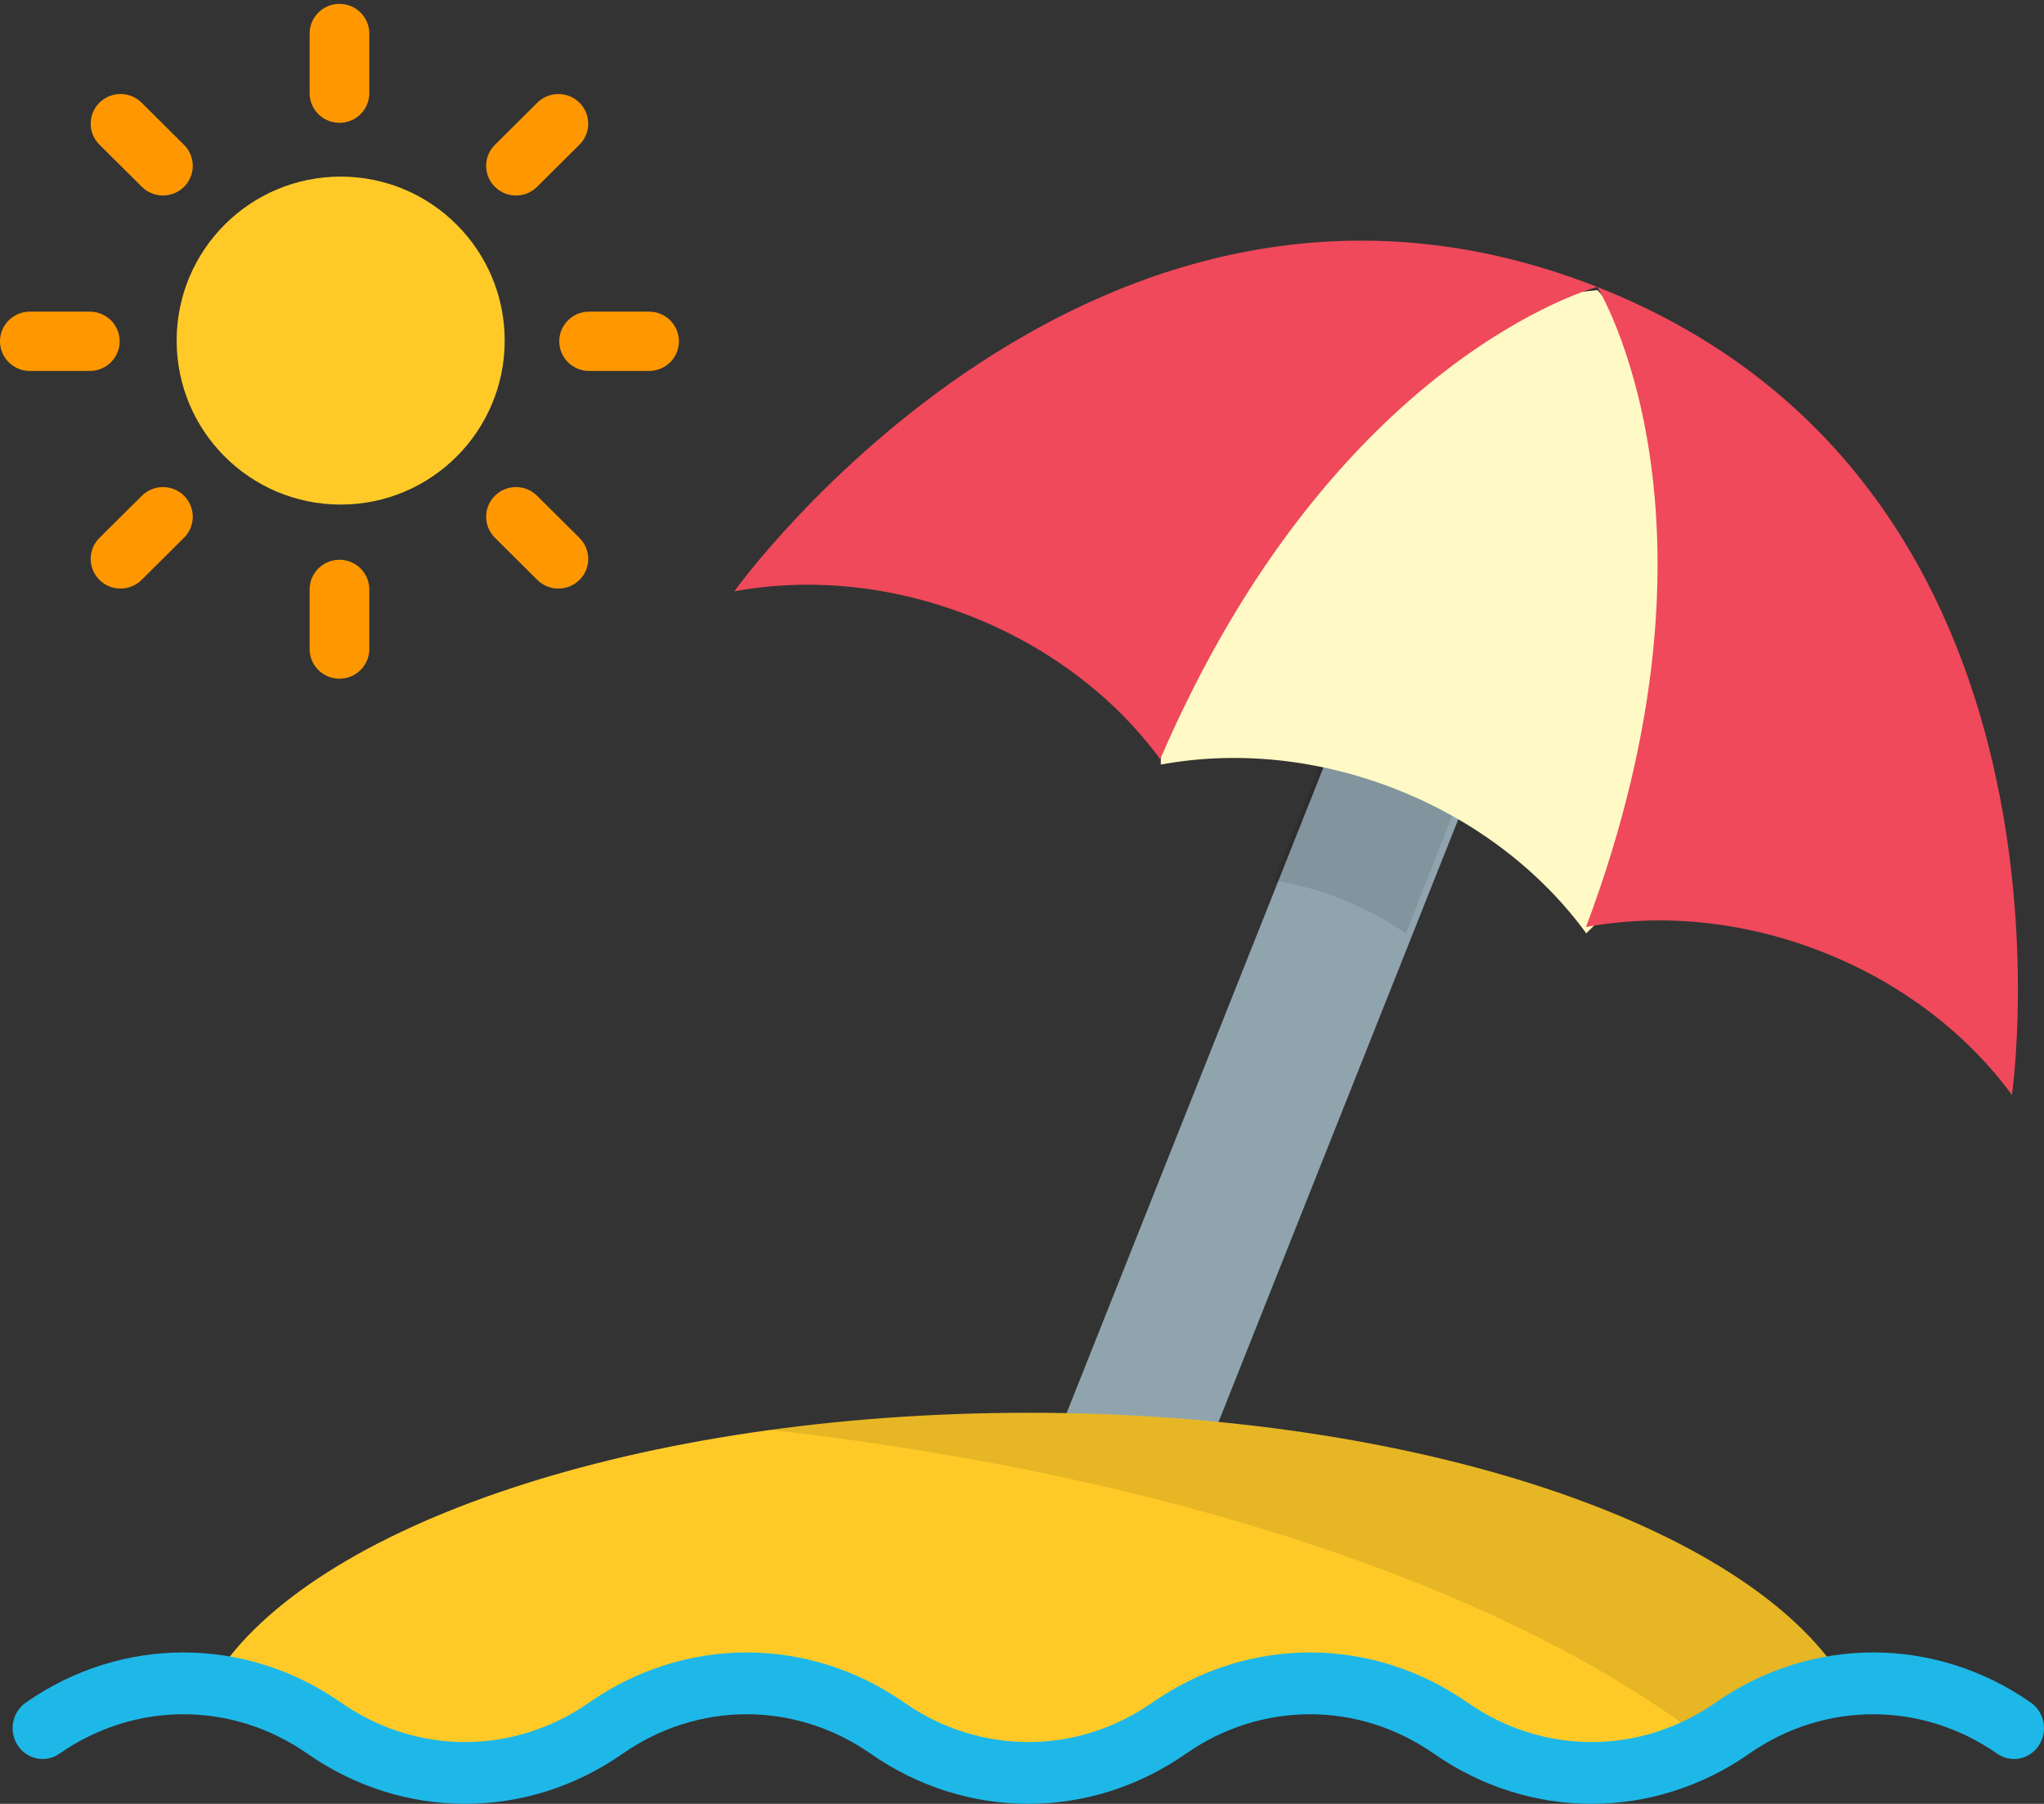 <?xml version="1.0" encoding="UTF-8"?>
<svg width="162px" height="143px" viewBox="0 0 162 143" version="1.1" xmlns="http://www.w3.org/2000/svg" xmlns:xlink="http://www.w3.org/1999/xlink">
    <rect x="0" y="0" width="162" height="143" fill="#333333" stroke="none"/>
    <g id="Page-1" stroke="none" stroke-width="1" fill="none" fill-rule="evenodd">
        <g id="Главная-страница" transform="translate(-875, -3282)">
            <g id="customer-problems" transform="translate(320, 3282)">
                <g id="Group-27" transform="translate(434, 0)">
                    <g id="sun-umbrella" transform="translate(121, 0)">
                        <path d="M81,120.917 L108.961,50.613 C110.131,47.671 113.459,46.236 116.395,47.409 C119.33,48.581 120.762,51.917 119.592,54.859 L92.889,122 L81,120.917 Z" id="Path" fill="#90A4AE"></path>
                        <path d="M91.996,60.01 C91.999,60.003 92.001,59.997 92.004,59.99 C92.001,59.99 91.999,59.991 91.996,59.991 L91.996,60.01 Z" id="Path" fill="#FFF9C5"></path>
                        <path d="M115.466,48.405 C112.588,47.244 109.325,48.664 108.178,51.577 L101,69.802 C102.829,70.098 104.648,70.603 106.439,71.326 C108.23,72.048 109.9,72.947 111.424,74 L118.6,55.78 C119.747,52.867 118.344,49.566 115.466,48.405 Z" id="Path" fill="#000000" opacity="0.1"></path>
                        <path d="M126.606,23 L105.442,25.263 L92,40.841 L92.002,60.609 L92.012,60.605 C92.011,60.607 92.01,60.61 92.009,60.612 C97.879,59.527 104.415,60.096 110.742,62.605 C117.028,65.098 122.139,69.124 125.648,73.889 L125.71,74 L136.767,63.107 L138,35.926 L126.606,23 Z" id="Path" fill="#FFF9C5"></path>
                        <path d="M146,133.021 C138.331,120.911 112.359,112 81.5,112 C50.641,112 24.669,120.911 17,133.02 L21.308,133.021 L30.658,138.944 L40.49,140 L47.418,136.045 L58.417,132.083 L64.318,133.666 L76.874,140 L85.156,138.68 L95.842,134.742 L103.589,132.347 L113.473,134.742 L121.488,140 L134.311,138.417 L146,133.021 Z" id="Path" fill="#FFCA28"></path>
                        <path d="M135.191,138 L146,133.02 C138.318,120.911 112.299,112 81.383,112 C74.275,112 67.427,112.472 61,113.344 C92.892,116.951 119.565,125.995 135.191,138 Z" id="Path" fill="#000000" opacity="0.1"></path>
                        <path d="M160.957,134.975 C153.367,129.675 143.559,129.675 135.969,134.975 C129.999,139.144 122.285,139.144 116.315,134.975 C108.725,129.675 98.917,129.675 91.327,134.975 C85.357,139.144 77.643,139.144 71.673,134.975 C64.083,129.675 54.275,129.675 46.685,134.975 C40.715,139.144 33.001,139.144 27.031,134.975 C19.441,129.675 9.633,129.675 2.043,134.975 C0.957,135.733 0.673,137.255 1.41,138.373 C2.146,139.492 3.624,139.783 4.71,139.025 C10.68,134.857 18.394,134.856 24.364,139.025 C31.954,144.325 41.763,144.325 49.352,139.025 C55.322,134.857 63.036,134.856 69.006,139.025 C76.596,144.325 86.405,144.325 93.994,139.025 C99.964,134.857 107.678,134.856 113.648,139.025 C117.443,141.675 121.793,143 126.142,143 C130.492,143 134.841,141.675 138.636,139.025 C144.606,134.857 152.32,134.857 158.29,139.025 C159.376,139.784 160.854,139.492 161.59,138.373 C162.327,137.255 162.043,135.734 160.957,134.975 Z" id="Path" fill="#1EB8E8"></path>
                        <g id="Group" transform="translate(58, 19)" fill="#EF495B">
                            <path d="M33.951,41.179 C30.435,36.397 25.292,32.356 18.959,29.859 C12.623,27.36 6.076,26.795 0.197,27.876 C0.197,27.876 28.721,-11.972 68.592,3.748 C68.592,3.748 47.683,9.281 33.949,41.202 L33.951,41.179 Z" id="Path"></path>
                            <path d="M67.709,54.489 C73.586,53.41 80.129,53.976 86.463,56.474 C92.799,58.972 97.945,63.016 101.459,67.801 C101.459,67.801 108.463,19.468 68.592,3.748 C68.592,3.748 79.922,21.991 67.695,54.507 L67.709,54.489 Z" id="Path"></path>
                        </g>
                        <g id="Group-sun">
                            <path d="M26.905,9.737 C25.599,9.737 24.54,8.684 24.54,7.386 L24.54,2.658 C24.54,1.36 25.599,0.307 26.905,0.307 C28.21,0.307 29.269,1.36 29.269,2.658 L29.269,7.386 C29.269,8.684 28.21,9.737 26.905,9.737 Z" id="Path" fill="#FF9800"></path>
                            <path d="M40.894,15.498 C40.289,15.498 39.684,15.269 39.223,14.809 C38.299,13.891 38.299,12.403 39.223,11.485 L42.585,8.142 C43.509,7.224 45.006,7.224 45.929,8.142 C46.852,9.06 46.852,10.548 45.929,11.466 L42.566,14.809 C42.104,15.269 41.499,15.498 40.894,15.498 Z" id="Path" fill="#FF9800"></path>
                            <path d="M51.444,29.407 L46.689,29.407 C45.383,29.407 44.325,28.354 44.325,27.056 C44.325,25.759 45.384,24.706 46.689,24.706 L51.444,24.706 C52.75,24.706 53.808,25.759 53.808,27.056 C53.808,28.354 52.75,29.407 51.444,29.407 Z" id="Path" fill="#FF9800"></path>
                            <path d="M44.257,46.659 C43.652,46.659 43.046,46.43 42.585,45.971 L39.223,42.627 C38.299,41.709 38.299,40.221 39.223,39.303 C40.146,38.385 41.643,38.385 42.566,39.303 L45.929,42.646 C46.852,43.564 46.852,45.053 45.929,45.971 C45.467,46.429 44.862,46.659 44.257,46.659 Z" id="Path" fill="#FF9800"></path>
                            <path d="M26.905,53.805 C25.599,53.805 24.54,52.752 24.54,51.455 L24.54,46.726 C24.54,45.428 25.599,44.376 26.905,44.376 C28.21,44.376 29.269,45.428 29.269,46.726 L29.269,51.455 C29.269,52.753 28.21,53.805 26.905,53.805 Z" id="Path" fill="#FF9800"></path>
                            <path d="M9.552,46.659 C8.947,46.659 8.342,46.43 7.88,45.971 C6.957,45.053 6.957,43.564 7.88,42.646 L11.243,39.303 C12.166,38.385 13.663,38.385 14.586,39.303 C15.509,40.221 15.509,41.709 14.586,42.627 L11.224,45.971 C10.762,46.429 10.157,46.659 9.552,46.659 Z" id="Path" fill="#FF9800"></path>
                            <path d="M7.12,29.407 L2.364,29.407 C1.058,29.407 0,28.354 0,27.056 C0,25.759 1.059,24.706 2.364,24.706 L7.12,24.706 C8.426,24.706 9.484,25.759 9.484,27.056 C9.484,28.354 8.426,29.407 7.12,29.407 Z" id="Path" fill="#FF9800"></path>
                            <path d="M12.914,15.498 C12.309,15.498 11.704,15.269 11.243,14.809 L7.88,11.466 C6.957,10.548 6.957,9.06 7.88,8.142 C8.804,7.224 10.3,7.224 11.224,8.142 L14.586,11.485 C15.509,12.403 15.509,13.892 14.586,14.81 C14.125,15.269 13.519,15.498 12.914,15.498 Z" id="Path" fill="#FF9800"></path>
                            <circle id="Oval" fill="#FFCA28" cx="27" cy="27" r="13"></circle>
                            <animateTransform attributeName="transform"
                                type="rotate"
                                from="0 27 27"
                                to="360 27 27"
                                begin="0s"
                                dur="6s"
                                repeatCount="indefinite"
                            />
                        </g>
                    </g>
                </g>
            </g>
        </g>
    </g>
</svg>